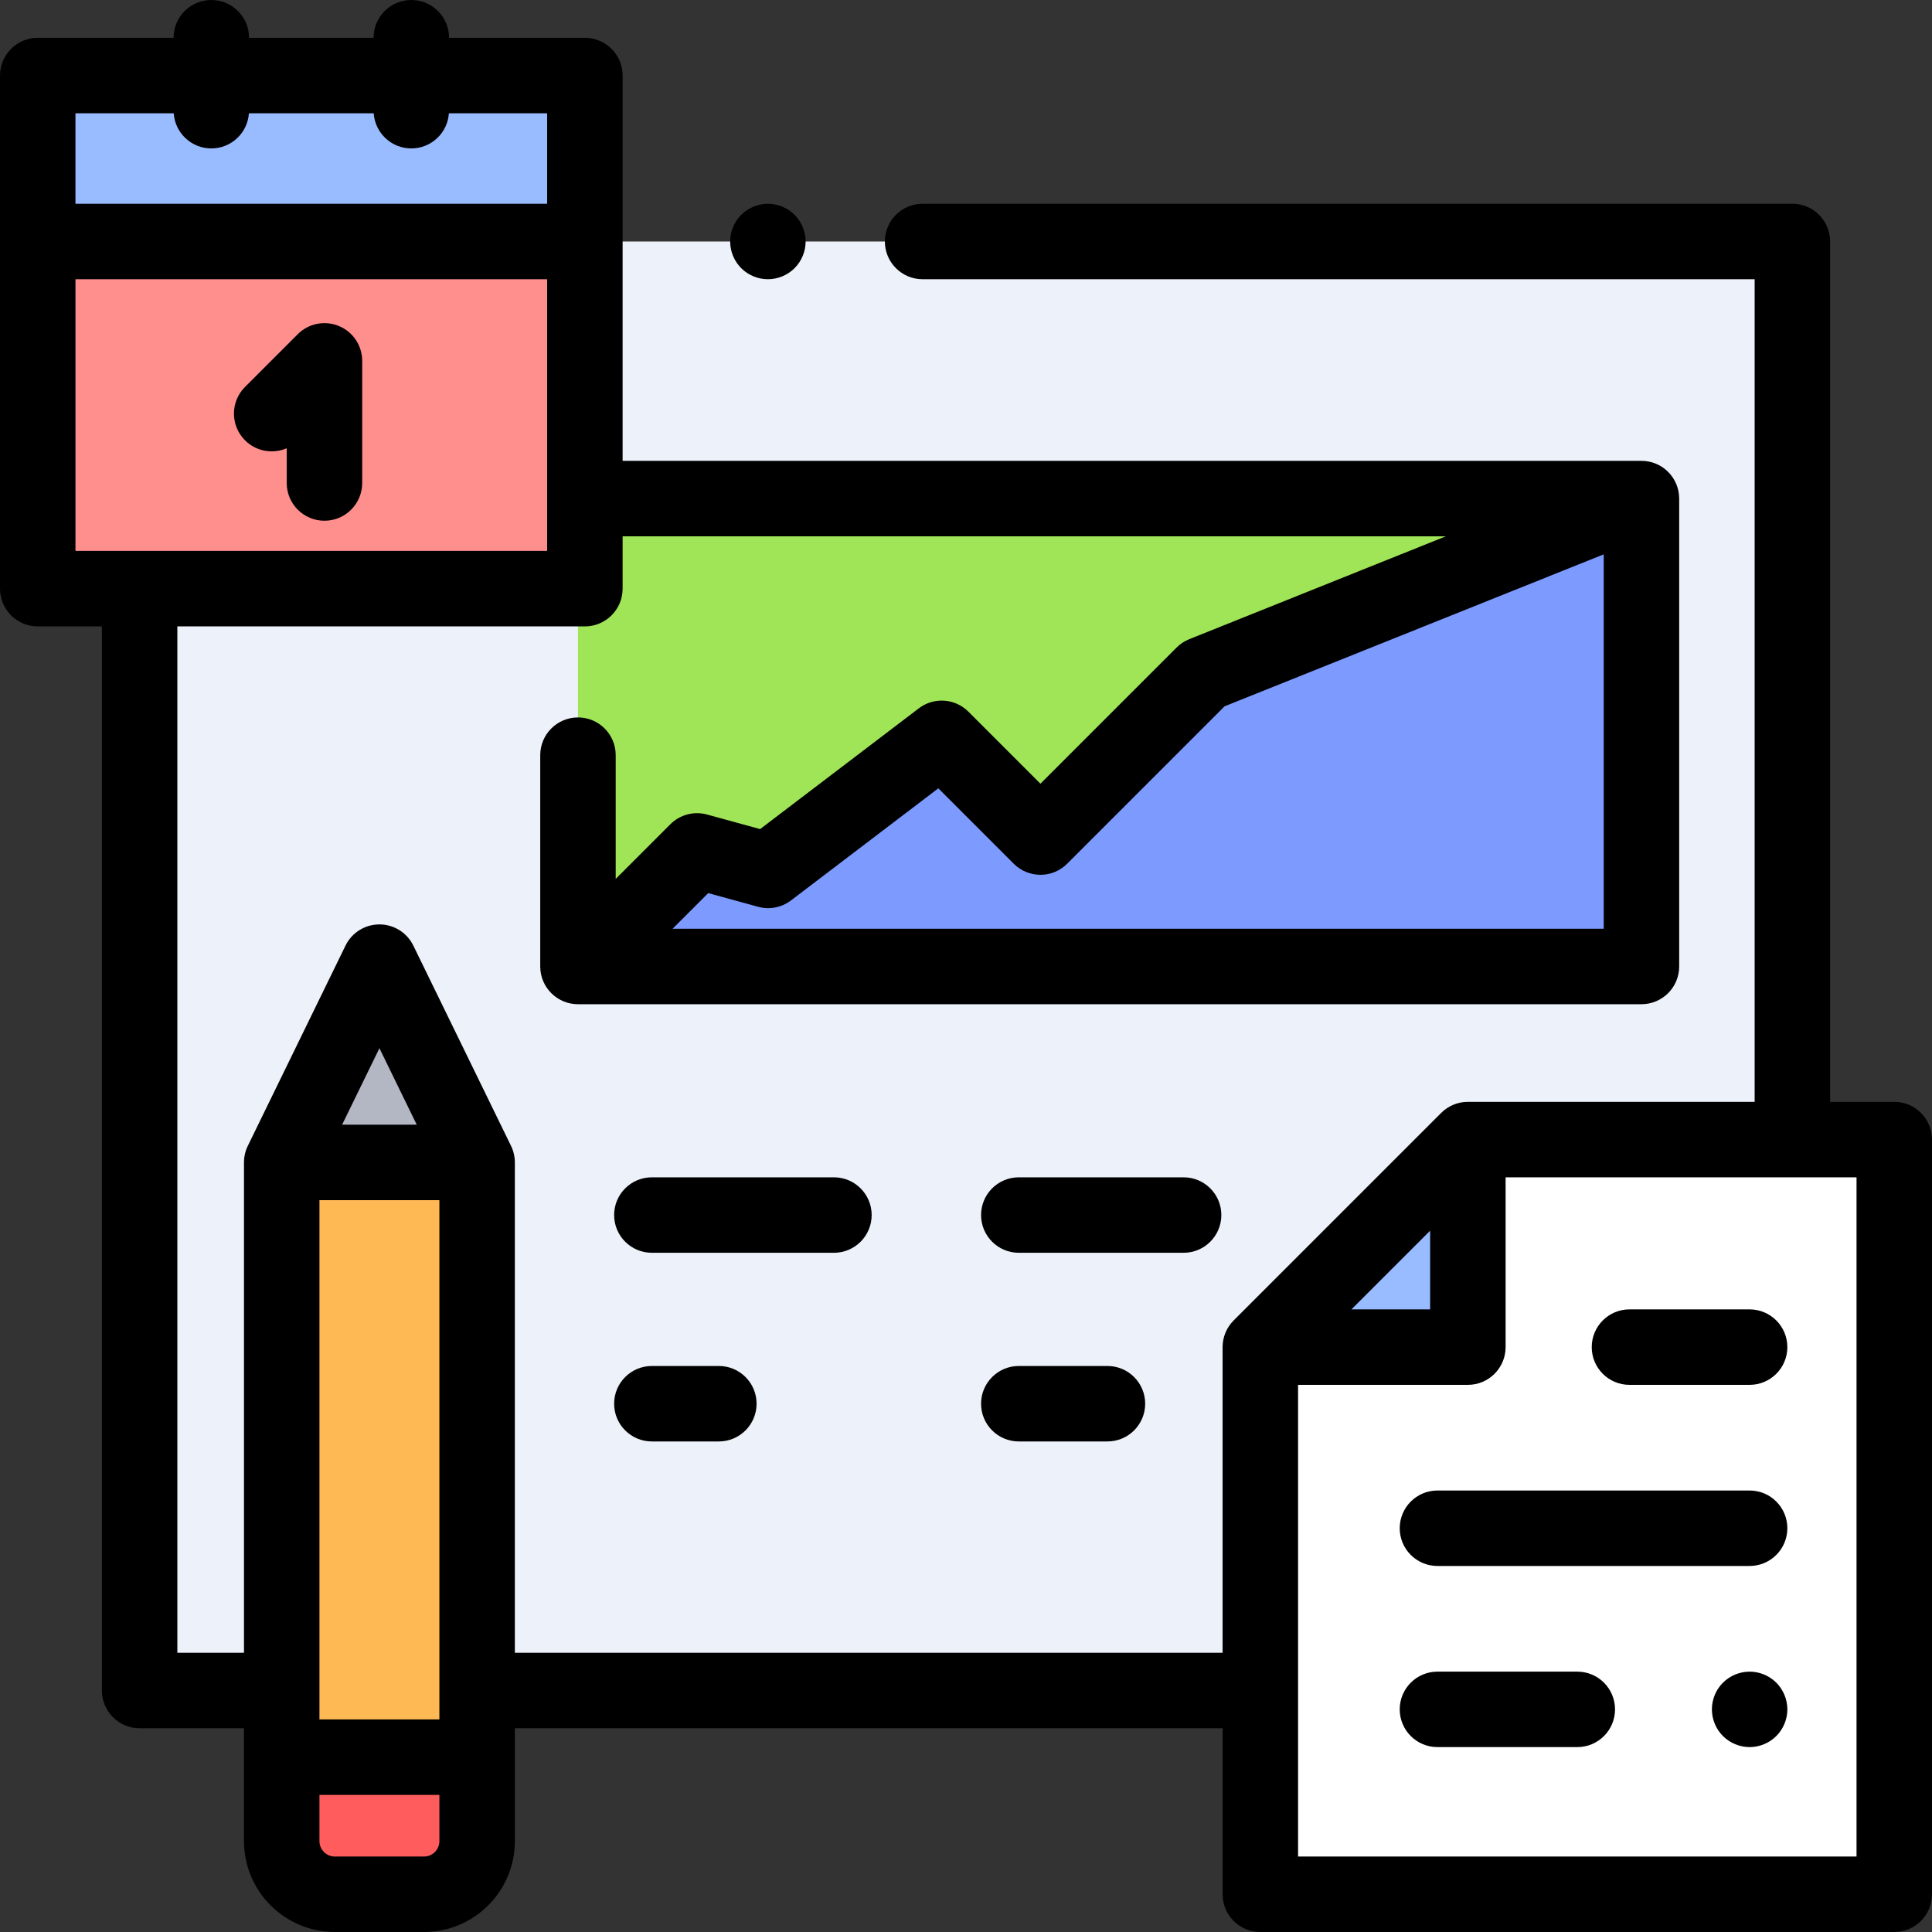 <?xml version="1.0" encoding="iso-8859-1"?>
<!-- Generator: Adobe Illustrator 19.0.0, SVG Export Plug-In . SVG Version: 6.00 Build 0)  -->
<svg version="1.1" id="Capa_1" xmlns="http://www.w3.org/2000/svg" xmlns:xlink="http://www.w3.org/1999/xlink" x="0px" y="0px"
	 viewBox="0 0 512 512" style="enable-background:new 0 0 512 512;" xml:space="preserve">
<rect x="0" y="0" width="512" height="512" fill="#333333" stroke="none"/>
<rect x="37" y="64" style="fill:#EDF2FA;" width="438" height="384"/>
<polygon style="fill:#A0E557;" points="153.167,194.127 153.167,256.127 435,256.127 435,132.127 153.167,132.127 "/>
<path style="fill:#7D9BFF;" d="M432.257,133.227l-113.362,45.44l-43.167,43.167l-26.167-26.167l-46,35l-18.833-5.167l-29.167,29.167
	l6.625,1.46H435V133.858C433.291,133.45,432.257,133.227,432.257,133.227z"/>
<rect x="10" y="20.02" style="fill:#FE8F8D;" width="145" height="135.98"/>
<polygon style="fill:#FFFFFF;" points="389,302 334,357 334,502 502,502 502,302 "/>
<g>
	<polygon style="fill:#99BBFF;" points="389,357 389,302 334,357 	"/>
	<rect x="10" y="20.02" style="fill:#99BBFF;" width="145" height="43.979"/>
</g>
<path style="fill:#FFB954;" d="M126.442,308.056l-25.892-53.078l-25.892,53.078v179.865c0,7.775,6.303,14.079,14.079,14.079h23.626
	c7.775,0,14.079-6.303,14.079-14.079C126.442,487.921,126.442,308.056,126.442,308.056z"/>
<polygon style="fill:#B3B6C3;" points="126.442,308.056 74.658,308.056 100.55,254.977 "/>
<rect x="74.66" y="465.67" style="fill:#FF5D5D;" width="51.784" height="36.33"/>
<path d="M203.5,74c2.63,0,5.21-1.07,7.069-2.931C212.43,69.21,213.5,66.63,213.5,64s-1.07-5.21-2.931-7.07
	C208.71,55.069,206.13,54,203.5,54s-5.21,1.069-7.07,2.93s-2.93,4.44-2.93,7.07c0,2.63,1.069,5.21,2.93,7.069
	C198.29,72.93,200.87,74,203.5,74z"/>
<path d="M502,292h-17V64c0-5.522-4.478-10-10-10H244.5c-5.522,0-10,4.478-10,10s4.478,10,10,10H465v218h-76
	c-2.652,0-5.195,1.054-7.071,2.929l-55,55C325.054,351.805,324,354.348,324,357v81H136.442V308.056c0-1.52-0.347-3.019-1.013-4.384
	l-25.892-53.078c-1.676-3.437-5.164-5.616-8.987-5.616s-7.312,2.18-8.987,5.615L65.67,303.671c-0.666,1.366-1.013,2.865-1.013,4.385
	V438H47V166h108c5.522,0,10-4.478,10-10v-13.873h218.175l-68.001,27.258c-1.255,0.503-2.395,1.255-3.351,2.211l-36.095,36.096
	l-19.096-19.096c-3.539-3.537-9.145-3.918-13.127-0.887l-42.065,32.007l-14.066-3.859c-3.467-0.952-7.177,0.032-9.717,2.572
	l-14.49,14.49v-32.792c0-5.522-4.478-10-10-10s-10,4.478-10,10v56c0,5.522,4.478,10,10,10H435c5.522,0,10-4.478,10-10v-124
	c0-5.522-4.478-10-10-10H165V20.021c0-5.522-4.478-10-10-10h-36V10c0-5.522-4.478-10-10-10S99,4.478,99,10v0.021H66V10
	c0-5.522-4.478-10-10-10S46,4.478,46,10v0.021H10c-5.522,0-10,4.478-10,10V156c0,5.522,4.478,10,10,10h17v282
	c0,5.522,4.478,10,10,10h27.658v29.921C64.658,501.198,75.46,512,88.737,512h23.626c13.277,0,24.079-10.802,24.079-24.079V458H324
	v44c0,5.522,4.478,10,10,10h168c5.522,0,10-4.478,10-10V302C512,296.478,507.522,292,502,292z M178.244,246.127l9.445-9.445
	l13.228,3.629c3.005,0.826,6.223,0.202,8.701-1.686l39.049-29.711l19.991,19.99c3.906,3.904,10.236,3.904,14.143,0l41.717-41.718
	L425,146.909v99.218H178.244z M46.035,30.021c0.355,5.2,4.675,9.313,9.965,9.313s9.611-4.112,9.965-9.313h33.069
	c0.355,5.2,4.675,9.313,9.965,9.313s9.611-4.112,9.965-9.313H145V54H20V30.021H46.035z M20,74h125v72H20V74z M84.658,318.056h31.784
	V455.67H84.658V318.056z M100.551,277.786l9.887,20.27H90.663L100.551,277.786z M112.363,492H88.737
	c-2.249,0-4.079-1.83-4.079-4.079V475.67h31.784v12.251C116.442,490.17,114.612,492,112.363,492z M379,326.143V347h-20.857
	L379,326.143z M492,492H344V367h45c5.522,0,10-4.478,10-10v-45h93V492z"/>
<path d="M431.825,367h31.842c5.522,0,10-4.478,10-10s-4.478-10-10-10h-31.842c-5.522,0-10,4.478-10,10S426.303,367,431.825,367z"/>
<path d="M380.94,415h82.727c5.522,0,10-4.478,10-10s-4.478-10-10-10H380.94c-5.522,0-10,4.478-10,10S375.418,415,380.94,415z"/>
<path d="M463.67,443c-2.63,0-5.21,1.069-7.07,2.93c-1.87,1.86-2.93,4.44-2.93,7.07s1.06,5.21,2.93,7.069
	c1.86,1.86,4.43,2.931,7.07,2.931c2.63,0,5.21-1.07,7.07-2.931c1.859-1.859,2.93-4.439,2.93-7.069s-1.07-5.21-2.93-7.07
	C468.88,444.069,466.3,443,463.67,443z"/>
<path d="M418,443h-37.06c-5.522,0-10,4.478-10,10s4.478,10,10,10H418c5.522,0,10-4.478,10-10S423.522,443,418,443z"/>
<path d="M231,322c0-5.522-4.478-10-10-10h-48.25c-5.522,0-10,4.478-10,10s4.478,10,10,10H221C226.522,332,231,327.522,231,322z"/>
<path d="M172.75,362c-5.522,0-10,4.478-10,10s4.478,10,10,10h17.75c5.522,0,10-4.478,10-10s-4.478-10-10-10H172.75z"/>
<path d="M323.667,322c0-5.522-4.478-10-10-10h-43.674c-5.522,0-10,4.478-10,10s4.478,10,10,10h43.674
	C319.189,332,323.667,327.522,323.667,322z"/>
<path d="M269.993,362c-5.522,0-10,4.478-10,10s4.478,10,10,10h23.491c5.522,0,10-4.478,10-10s-4.478-10-10-10H269.993z"/>
<path d="M89.811,86.392c-3.737-1.546-8.039-0.692-10.898,2.168L64.93,102.543c-3.905,3.905-3.905,10.237,0,14.143
	c2.989,2.987,7.397,3.689,11.055,2.104V128c0,5.522,4.478,10,10,10s10-4.478,10-10V95.631
	C95.983,91.586,93.547,87.939,89.811,86.392z"/>
<g>
</g>
<g>
</g>
<g>
</g>
<g>
</g>
<g>
</g>
<g>
</g>
<g>
</g>
<g>
</g>
<g>
</g>
<g>
</g>
<g>
</g>
<g>
</g>
<g>
</g>
<g>
</g>
<g>
</g>
</svg>
